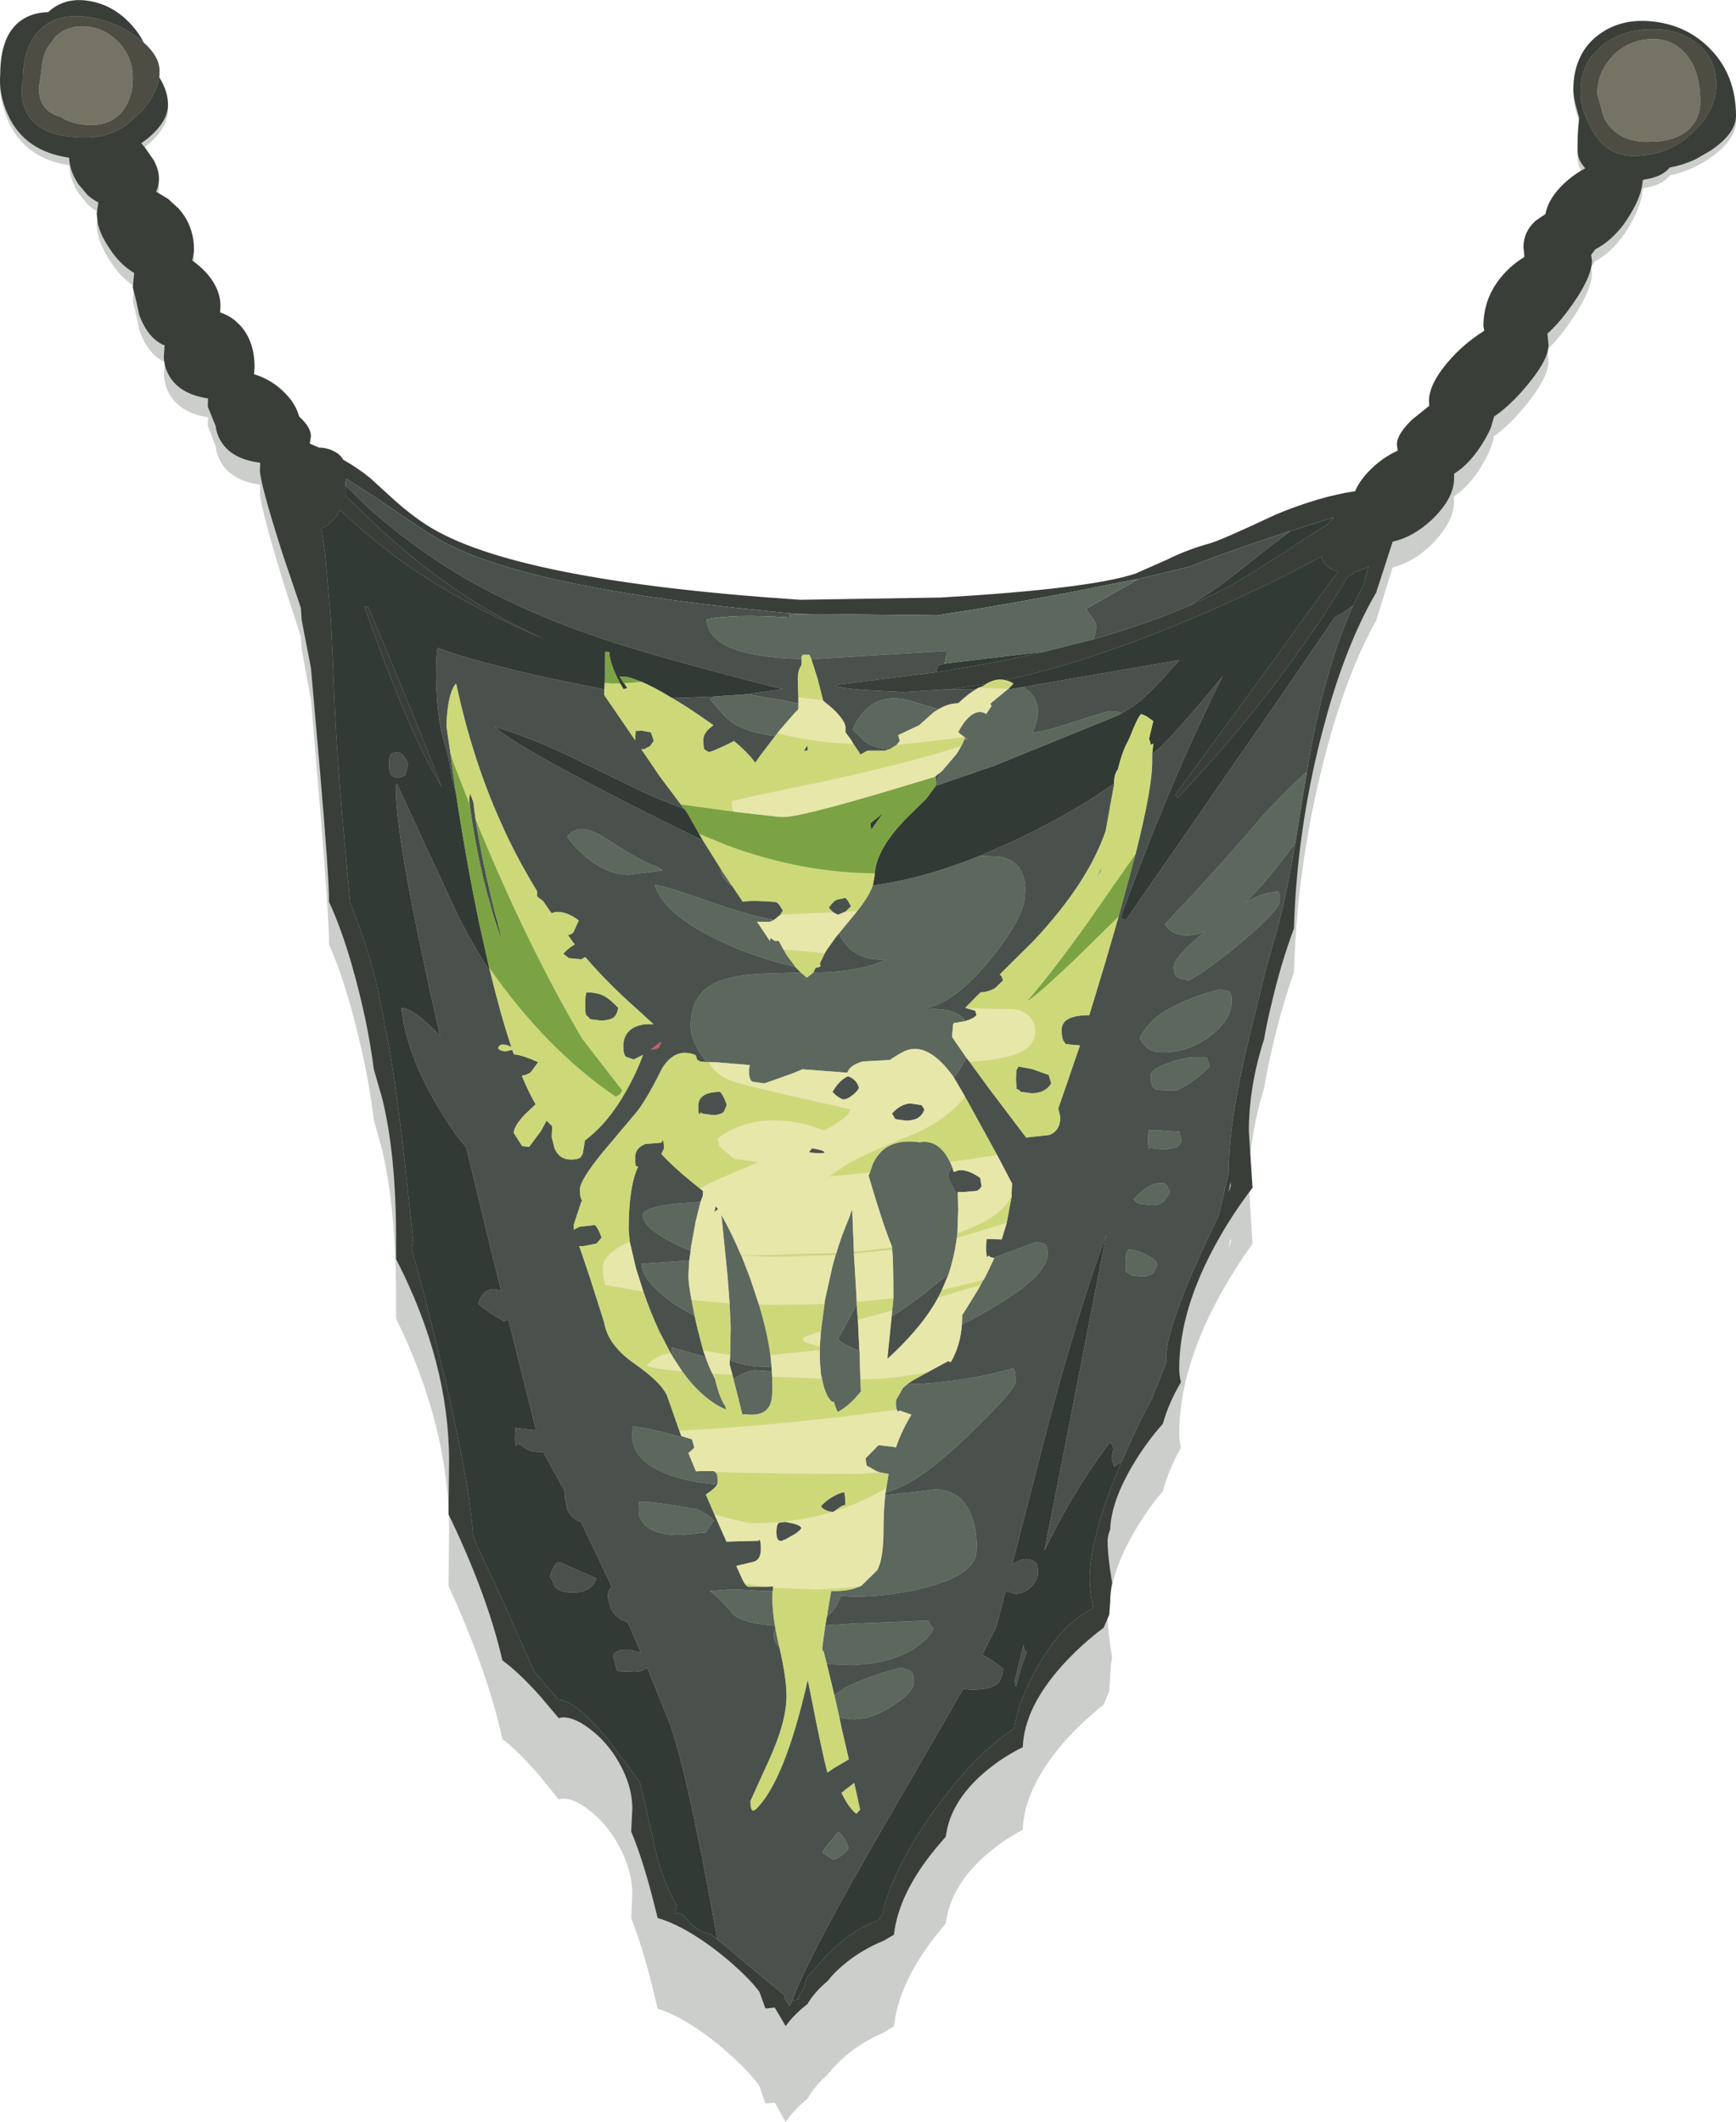 <?xml version="1.0" encoding="UTF-8" standalone="no"?>
<svg xmlns:ffdec="https://www.free-decompiler.com/flash" xmlns:xlink="http://www.w3.org/1999/xlink" ffdec:objectType="shape" height="376.25px" width="307.9px" xmlns="http://www.w3.org/2000/svg">
  <g transform="matrix(1.0, 0.0, 0.0, 1.0, 23.8, 11.55)">
    <path d="M259.75 -5.1 Q263.85 -8.3 269.7 -7.5 275.6 -6.75 279.6 -2.4 284.1 2.5 284.1 10.0 284.1 13.2 279.6 16.4 276.25 18.75 272.35 19.55 271.0 21.35 267.75 21.8 L267.55 21.9 Q267.4 25.3 264.3 29.95 261.95 33.3 259.15 34.75 L258.4 35.8 258.55 36.85 Q258.55 40.25 254.05 46.45 252.35 48.85 250.65 50.4 L250.85 52.55 Q250.85 55.6 245.95 61.35 243.5 64.15 241.2 65.8 240.65 68.65 238.25 72.2 236.35 74.95 234.1 76.45 L234.1 77.3 Q234.1 81.0 230.15 84.95 226.9 88.15 223.2 89.05 L221.05 96.0 220.35 98.2 220.35 98.35 Q215.4 107.15 211.75 120.4 206.25 140.65 205.7 160.85 203.35 167.5 201.75 174.7 200.9 178.35 200.4 181.4 197.7 190.2 197.7 198.55 L198.35 209.0 Q194.95 213.7 192.3 218.6 185.35 231.5 185.35 242.65 185.35 243.85 185.65 245.15 183.45 249.05 182.45 252.85 179.55 256.25 177.25 260.3 173.3 267.15 173.1 272.5 172.65 273.7 172.65 274.6 172.65 277.5 173.45 282.4 173.1 284.15 173.1 286.0 L172.95 288.15 172.95 288.25 171.95 290.7 Q167.85 293.95 164.65 297.65 157.85 305.6 157.6 312.9 154.55 314.5 152.05 316.55 144.8 322.4 143.95 329.5 L142.15 331.7 Q135.55 340.15 134.75 347.75 133.8 348.25 132.95 348.85 129.3 350.4 126.45 352.75 124.35 354.5 123.0 356.3 120.7 358.3 119.4 360.6 117.0 362.55 115.55 364.7 L113.6 361.25 112.3 361.4 111.95 361.4 110.9 358.35 Q109.25 355.95 105.4 352.5 101.15 348.75 97.2 346.55 94.75 345.15 92.85 344.65 L91.85 340.5 Q90.05 333.35 88.15 328.55 L88.35 324.35 Q88.35 320.1 86.0 315.8 83.95 311.95 80.8 309.5 77.8 307.1 75.65 307.4 L75.3 307.5 72.05 303.5 Q68.25 299.05 65.3 296.8 62.65 284.65 55.75 269.65 L55.85 259.8 Q55.85 241.4 46.45 222.25 L46.45 218.55 Q46.45 202.9 44.0 192.45 L42.5 187.0 Q41.4 177.9 38.6 167.65 36.7 160.75 34.55 155.9 L34.55 155.45 Q34.55 151.2 32.95 131.55 L31.35 112.5 29.7 103.55 29.65 102.75 29.55 101.3 26.35 91.4 Q22.3 78.1 22.3 75.75 L22.35 74.4 Q18.0 73.8 16.0 71.3 14.7 69.65 14.45 67.6 L13.05 63.95 13.1 62.45 Q7.8 61.6 6.0 57.85 5.3 56.35 5.25 54.65 L5.35 53.35 5.4 52.6 Q2.45 51.35 0.9 46.95 L0.35 44.3 -0.25 41.8 0.0 39.15 Q-2.2 37.8 -3.85 35.35 L-3.9 35.3 Q-6.65 31.35 -6.65 28.1 L-6.35 26.05 Q-7.4 25.5 -8.25 24.7 L-9.95 22.6 -10.55 21.5 Q-11.45 19.65 -11.55 17.75 -19.35 16.55 -22.3 10.0 -24.1 6.0 -23.75 2.1 -23.75 -5.95 -19.1 -8.35 -17.4 -9.25 -15.25 -9.3 -12.3 -12.15 -7.85 -11.35 -3.55 -10.55 -0.4 -6.85 L1.7 -3.65 Q4.5 -1.0 4.5 1.6 L4.45 2.8 Q6.0 5.4 6.0 7.9 6.0 11.15 2.2 14.3 L1.25 15.05 1.9 15.85 Q2.9 17.1 3.5 18.25 4.4 20.05 4.4 21.65 4.4 22.85 3.9 24.05 5.0 24.6 6.0 25.35 L7.9 27.2 Q9.45 29.05 10.1 31.25 10.6 32.85 10.6 34.65 L10.6 35.2 10.3 36.85 Q11.7 37.85 12.9 39.25 14.25 40.85 14.85 42.6 15.3 43.85 15.3 45.2 L15.25 46.45 Q16.65 46.95 17.85 47.95 L18.85 48.95 Q21.35 51.85 21.35 56.65 L21.25 57.95 Q24.55 59.0 26.95 61.65 28.7 63.6 29.25 65.8 31.35 67.8 31.35 69.45 L31.15 70.75 31.25 70.9 32.75 71.55 Q34.25 71.6 35.4 72.25 36.55 72.8 37.05 73.8 L41.9 77.25 46.45 81.6 Q49.25 84.2 51.8 85.9 67.1 96.25 118.15 99.85 L143.1 99.4 Q169.5 97.8 177.6 94.95 L183.25 92.35 Q186.65 90.55 190.75 89.35 192.55 88.9 202.55 83.95 210.3 80.6 216.55 79.65 217.25 77.9 218.85 76.1 221.15 73.55 224.1 72.15 L223.95 71.05 Q223.95 69.1 226.65 66.35 228.05 64.95 229.7 63.8 L229.65 62.9 Q229.65 59.85 232.95 55.75 235.75 52.3 239.45 49.9 L239.3 49.05 Q239.3 44.0 242.3 40.1 244.1 37.75 246.6 36.15 L246.4 34.4 Q246.4 31.5 248.55 29.45 L250.3 28.2 Q250.7 25.75 252.85 23.35 254.75 21.2 257.35 19.7 L256.75 18.9 Q256.1 17.9 256.0 16.65 L256.0 15.45 Q256.0 12.7 256.3 10.4 L255.6 7.7 Q255.25 6.0 255.25 5.1 255.25 -1.65 259.75 -5.1 M194.5 208.65 L194.45 207.9 194.1 209.9 194.5 208.65" fill="#475241" fill-opacity="0.278" fill-rule="evenodd" stroke="none"/>
    <path d="M4.45 2.15 Q4.0 5.3 1.0 8.5 L-1.3 10.55 Q-4.55 12.85 -8.6 12.85 -17.05 12.85 -19.25 8.05 -20.35 5.6 -19.75 2.75 -19.75 -1.6 -18.2 -4.3 -17.35 -5.9 -15.95 -6.95 -12.75 -9.35 -7.6 -8.45 -3.0 -7.65 0.7 -4.8 L1.7 -4.0 Q4.5 -1.5 4.5 1.0 L4.45 2.15 M260.25 -3.4 Q263.65 -6.15 268.55 -6.35 273.45 -6.6 276.85 -4.1 280.6 -1.35 280.6 3.5 280.6 8.0 276.5 11.85 L275.1 13.1 Q271.1 16.1 265.85 16.1 260.85 16.1 258.25 10.9 256.5 7.45 256.5 4.75 256.5 0.85 258.75 -1.9 L260.25 -3.4 M-13.95 -5.05 L-15.3 -3.25 Q-16.3 -1.55 -16.45 0.95 L-16.75 3.0 Q-17.1 4.8 -16.5 6.4 -15.6 8.5 -13.0 9.2 -10.9 10.6 -7.6 10.6 -4.45 10.6 -2.5 8.65 L-2.0 8.05 Q-0.25 5.75 -0.25 2.35 -0.25 -1.45 -2.8 -4.1 -5.1 -6.5 -8.35 -6.85 -11.7 -7.15 -13.95 -5.05 M262.35 -1.75 L262.1 -1.45 Q259.5 1.3 259.5 5.1 L260.65 9.25 Q262.9 13.6 268.35 13.6 L270.0 13.55 Q274.05 13.2 276.0 11.1 277.75 9.3 277.75 6.5 277.75 0.7 274.9 -2.3 272.4 -4.9 268.65 -4.6 265.0 -4.35 262.35 -1.75" fill="#4e4d43" fill-rule="evenodd" stroke="none"/>
    <path d="M262.35 -1.75 Q265.0 -4.35 268.65 -4.6 272.4 -4.9 274.9 -2.3 277.75 0.7 277.75 6.5 277.75 9.3 276.0 11.1 274.05 13.2 270.0 13.55 L268.35 13.6 Q262.9 13.6 260.65 9.25 L259.5 5.1 Q259.5 1.3 262.1 -1.45 L262.35 -1.75 M-13.95 -5.05 Q-11.7 -7.15 -8.35 -6.85 -5.1 -6.5 -2.8 -4.1 -0.25 -1.45 -0.25 2.35 -0.25 5.75 -2.0 8.05 L-2.5 8.65 Q-4.45 10.6 -7.6 10.6 -10.9 10.6 -13.0 9.2 -15.6 8.5 -16.5 6.4 -17.1 4.8 -16.75 3.0 L-16.45 0.95 Q-16.3 -1.55 -15.3 -3.25 L-13.95 -5.05" fill="#757364" fill-rule="evenodd" stroke="none"/>
    <path d="M147.4 119.25 L147.8 119.45 147.7 119.55 Q147.5 119.65 147.4 119.25 M93.15 174.05 Q92.85 174.5 91.6 174.55 L93.45 173.15 Q93.4 173.9 93.25 173.55 L93.15 174.05" fill="#d35a66" fill-rule="evenodd" stroke="none"/>
    <path d="M1.7 -4.0 L0.7 -4.8 Q-3.0 -7.65 -7.6 -8.45 -12.75 -9.35 -15.95 -6.95 -17.35 -5.9 -18.2 -4.3 -19.75 -1.6 -19.75 2.75 -20.35 5.6 -19.25 8.05 -17.05 12.85 -8.6 12.85 -4.55 12.85 -1.3 10.55 L1.0 8.5 Q4.0 5.3 4.45 2.15 6.0 4.65 6.0 7.0 6.0 10.1 2.2 13.15 L1.25 13.85 1.9 14.6 3.5 16.9 Q4.4 18.6 4.4 20.15 4.4 21.3 3.9 22.45 L6.0 23.7 7.9 25.45 Q9.45 27.2 10.1 29.3 10.6 30.85 10.6 32.55 L10.6 33.1 10.3 34.65 Q11.7 35.6 12.9 36.95 14.25 38.5 14.85 40.15 15.3 41.35 15.3 42.65 L15.25 43.85 Q16.65 44.3 17.85 45.25 L18.85 46.2 Q21.35 49.0 21.35 53.55 L21.25 54.8 Q24.55 55.8 26.95 58.35 28.7 60.2 29.25 62.3 31.35 64.2 31.35 65.8 L31.15 67.05 31.25 67.15 32.75 67.8 Q34.25 67.85 35.4 68.45 36.55 69.0 37.05 69.95 39.7 71.45 41.9 73.25 L46.45 77.4 Q49.25 79.85 51.8 81.5 67.1 91.4 118.15 94.8 L143.1 94.4 Q169.5 92.85 177.6 90.15 L183.25 87.65 Q186.65 85.95 190.75 84.8 192.55 84.35 202.55 79.65 210.3 76.45 216.55 75.55 217.25 73.85 218.85 72.15 221.15 69.7 224.1 68.35 L223.95 67.3 Q223.95 65.45 226.65 62.85 L229.7 60.4 229.65 59.55 Q229.65 56.6 232.95 52.7 235.75 49.4 239.45 47.1 L239.3 46.3 Q239.3 41.5 242.3 37.75 244.1 35.5 246.6 34.0 L246.4 32.3 Q246.4 29.55 248.55 27.6 L250.3 26.4 Q250.5 25.3 251.05 24.25 251.7 23.0 252.85 21.75 254.75 19.7 257.35 18.3 L256.75 17.5 Q256.1 16.55 256.0 15.35 L256.0 14.25 Q256.0 11.6 256.3 9.4 L255.6 6.85 Q255.25 5.2 255.25 4.35 255.25 1.0 256.5 -1.5 257.6 -3.8 259.75 -5.4 263.85 -8.45 269.7 -7.7 275.6 -6.95 279.6 -2.8 284.1 1.85 284.1 9.0 284.1 12.1 279.6 15.15 L277.0 16.65 Q274.8 17.7 272.35 18.15 271.0 19.85 267.75 20.3 L267.55 20.4 Q267.4 23.65 264.3 28.05 L264.25 28.15 Q261.9 31.25 259.15 32.65 L258.4 33.65 258.55 34.65 Q258.55 37.9 254.05 43.85 252.35 46.1 250.65 47.6 L250.85 49.65 Q250.85 52.55 245.95 58.05 243.5 60.75 241.2 62.3 L240.65 64.2 Q239.85 66.15 238.25 68.4 236.35 71.05 234.1 72.45 L234.1 73.3 Q234.1 76.8 230.15 80.6 226.9 83.65 223.2 84.5 L221.05 91.15 220.35 93.25 220.35 93.4 Q215.4 101.8 211.75 114.45 L210.6 118.7 Q206.2 135.85 205.7 153.05 203.35 159.4 201.75 166.3 200.9 169.75 200.4 172.7 197.7 181.1 197.7 189.05 L198.35 199.05 Q194.95 203.5 192.3 208.2 185.35 220.5 185.35 231.15 185.35 232.3 185.65 233.55 183.45 237.25 182.45 240.9 179.55 244.15 177.25 248.0 173.3 254.55 173.1 259.65 172.65 260.8 172.65 261.65 172.65 264.45 173.45 269.1 173.1 270.8 173.1 272.55 L172.95 274.6 172.95 274.7 171.95 277.05 Q167.85 280.15 164.65 283.7 157.85 291.25 157.6 298.25 154.55 299.75 152.05 301.7 144.8 307.3 143.95 314.1 L142.15 316.2 Q135.55 324.25 134.75 331.5 L132.95 332.55 Q129.3 334.05 126.45 336.3 124.35 337.95 123.0 339.7 120.7 341.6 119.4 343.8 117.0 345.65 115.55 347.7 L113.6 344.4 112.3 344.55 111.95 344.55 111.3 342.75 110.9 341.65 Q109.25 339.35 105.4 336.05 101.15 332.45 97.2 330.35 94.75 329.05 92.85 328.55 L91.85 324.6 Q90.05 317.75 88.15 313.2 L88.35 309.15 Q88.35 305.1 86.0 301.0 83.95 297.35 80.8 295.0 77.8 292.7 75.65 293.0 L75.3 293.1 72.05 289.25 Q68.25 285.0 65.3 282.85 62.65 271.25 55.75 256.95 L55.85 247.55 Q55.85 229.95 46.45 211.7 L46.45 208.15 Q46.45 193.2 44.0 183.25 L42.5 178.05 Q41.4 169.35 38.6 159.55 36.7 152.95 34.55 148.35 L34.55 147.9 Q34.55 143.85 32.95 125.1 L31.35 106.9 29.7 98.35 29.65 97.6 29.55 96.2 26.35 86.75 Q22.3 74.05 22.3 71.8 L22.35 70.5 Q18.0 69.95 16.0 67.55 14.7 66.0 14.45 64.0 L13.05 60.55 13.1 59.1 Q7.8 58.3 6.0 54.7 5.3 53.3 5.25 51.65 L5.35 50.4 5.4 49.7 Q2.45 48.5 0.9 44.3 L0.35 41.75 -0.25 39.4 0.0 36.85 Q-2.2 35.55 -3.85 33.25 L-3.9 33.2 -4.7 32.0 Q-6.05 29.9 -6.45 28.05 L-6.65 26.3 -6.35 24.35 Q-7.4 23.8 -8.25 23.05 L-9.95 21.05 -10.55 20.0 Q-11.45 18.25 -11.55 16.4 -19.35 15.3 -22.3 9.0 -24.1 5.2 -23.75 1.5 -23.75 -1.2 -23.15 -3.25 -22.1 -7.0 -19.1 -8.5 -17.4 -9.35 -15.25 -9.4 -12.3 -12.15 -7.85 -11.35 -3.55 -10.6 -0.4 -7.05 0.9 -5.6 1.7 -4.0 M260.25 -3.4 L258.75 -1.9 Q256.5 0.85 256.5 4.75 256.5 7.45 258.25 10.9 260.85 16.1 265.85 16.1 271.1 16.1 275.1 13.1 L276.5 11.85 Q280.6 8.0 280.6 3.5 280.6 -1.35 276.85 -4.1 273.45 -6.6 268.55 -6.35 263.65 -6.15 260.25 -3.4 M178.15 91.1 L177.8 91.15 171.65 92.35 170.65 92.55 168.5 93.0 Q154.3 95.75 142.4 97.55 L128.25 97.4 117.7 97.3 Q71.3 93.2 55.05 84.65 52.4 83.3 43.05 76.8 L37.55 73.3 37.45 74.4 37.5 74.55 37.55 75.9 37.5 76.4 44.3 82.85 Q57.8 95.15 72.65 101.7 57.45 95.4 45.85 86.8 41.45 83.5 36.55 78.9 L35.95 79.8 Q34.65 81.6 33.2 82.1 L33.85 86.5 34.9 98.55 34.9 98.65 35.45 110.65 Q35.75 119.7 37.05 134.9 L38.3 148.55 Q41.2 155.6 42.95 162.7 L44.2 168.75 44.5 170.65 Q46.55 179.4 49.45 208.3 L49.2 209.85 51.5 218.2 51.8 219.45 Q57.3 240.9 59.3 253.55 59.9 257.5 60.1 260.6 L60.45 261.7 64.9 271.25 70.95 284.8 75.2 289.8 Q78.3 290.0 83.9 296.7 L88.75 303.15 89.75 304.6 92.85 318.15 Q94.35 323.2 96.25 326.35 96.0 327.1 96.0 328.05 96.0 327.3 97.3 327.95 99.55 330.95 102.35 331.45 L103.4 332.3 105.8 334.3 112.75 340.1 115.4 342.3 115.3 342.65 116.25 344.15 116.7 343.15 117.95 342.9 117.7 342.65 118.75 341.0 119.25 339.2 122.5 335.5 Q127.3 330.5 131.95 328.95 L132.7 327.9 Q133.3 324.8 135.3 320.5 138.15 314.4 142.75 308.3 149.55 299.15 156.05 294.95 157.05 289.1 160.95 282.75 164.9 276.2 170.05 273.6 169.45 270.05 169.45 268.65 L169.45 268.55 169.45 268.4 169.45 268.3 169.45 268.15 169.45 268.05 169.45 267.95 Q169.55 265.05 170.4 261.4 L170.7 260.35 170.65 260.35 Q172.05 254.75 175.15 247.55 L177.15 243.1 Q178.85 239.45 180.5 236.45 L183.1 229.9 183.05 229.15 Q183.05 223.0 192.35 204.0 L194.2 196.1 194.15 195.65 Q194.15 186.1 199.05 167.2 L199.25 166.35 Q200.35 161.45 202.05 155.55 204.0 149.25 205.6 139.7 L205.95 137.85 206.05 137.25 208.0 125.25 208.35 123.15 208.55 122.1 Q211.45 106.15 216.2 95.8 L218.0 92.15 218.25 91.2 218.95 88.85 Q217.7 89.6 216.45 89.85 L216.0 90.4 215.45 90.4 210.55 98.25 209.75 99.4 205.8 105.0 Q196.7 117.65 185.1 129.9 L184.65 129.4 203.35 103.8 205.35 101.0 Q210.0 94.5 213.6 89.75 211.35 89.3 210.65 87.5 L210.6 87.1 Q202.65 91.45 193.05 95.75 171.4 105.45 154.5 109.05 152.85 108.65 151.05 109.75 L144.8 110.65 136.35 111.15 129.45 110.8 Q124.35 110.4 124.35 109.9 L142.25 107.65 Q152.55 106.05 161.45 104.0 L170.15 101.8 Q179.6 99.1 187.15 95.85 L192.75 93.2 193.6 92.75 Q197.35 90.75 208.75 83.25 210.15 82.3 211.6 81.5 L212.4 80.55 212.8 80.2 212.5 80.3 211.75 80.5 205.55 82.45 205.05 82.6 202.15 83.55 Q190.5 87.5 187.3 88.9 L178.15 91.1 M41.5 96.05 Q49.85 115.75 54.5 127.9 48.85 118.8 40.85 96.05 L41.5 96.05 M194.45 198.0 L194.1 199.9 194.5 198.7 194.45 198.0" fill="#3a3e39" fill-rule="evenodd" stroke="none"/>
    <path d="M143.75 106.15 L144.35 106.05 161.45 104.0 Q152.55 106.05 142.25 107.65 142.35 106.6 142.9 106.35 L143.75 106.15 M187.15 95.85 L190.95 93.4 Q192.95 92.15 199.65 86.75 L205.05 82.6 205.55 82.45 211.75 80.5 212.5 80.3 212.8 80.2 212.4 80.55 211.6 81.5 Q210.15 82.3 208.75 83.25 197.35 90.75 193.6 92.75 L192.75 93.2 187.15 95.85 M154.5 109.05 Q171.4 105.45 193.05 95.75 202.65 91.45 210.6 87.1 L210.65 87.5 Q211.35 89.3 213.6 89.75 210.0 94.5 205.35 101.0 L203.35 103.8 184.65 129.4 185.1 129.9 Q196.7 117.65 205.8 105.0 L209.75 99.4 210.55 98.25 215.45 90.4 216.0 90.4 216.45 89.85 Q217.7 89.6 218.95 88.85 L218.25 91.2 218.0 92.15 216.2 95.8 214.6 96.95 212.95 97.9 204.75 109.9 175.85 151.65 174.95 151.15 Q183.8 126.8 193.05 108.35 184.2 119.2 180.75 122.05 L180.55 122.25 180.75 120.3 180.3 120.5 180.2 120.05 180.0 119.45 180.75 116.3 179.45 115.4 178.6 115.05 Q177.95 115.65 176.7 118.9 L176.25 119.9 Q175.35 121.35 174.45 124.9 173.8 125.75 173.8 127.15 L173.8 127.4 Q165.7 133.05 155.8 137.65 L150.0 140.2 Q139.8 144.3 131.0 145.45 L131.3 143.9 131.35 143.3 Q131.65 139.05 136.75 133.75 L140.5 130.05 142.15 127.8 147.8 125.85 149.0 125.45 149.4 125.3 150.5 124.9 151.3 124.65 151.6 124.55 152.6 124.2 174.35 115.35 Q176.7 114.1 177.9 113.15 180.7 110.9 185.35 105.5 L157.75 110.25 155.45 110.65 154.95 110.65 155.05 110.6 155.95 109.65 Q155.25 109.2 154.5 109.05 M175.15 247.55 Q172.05 254.75 170.65 260.35 L170.7 260.35 170.4 261.4 Q169.55 265.05 169.45 267.95 L169.45 268.05 169.45 268.15 169.45 268.3 169.45 268.4 169.45 268.55 169.45 268.65 Q169.45 270.05 170.05 273.6 164.9 276.2 160.95 282.75 157.05 289.1 156.05 294.95 149.55 299.15 142.75 308.3 138.15 314.4 135.3 320.5 133.3 324.8 132.7 327.9 L131.95 328.95 Q127.3 330.5 122.5 335.5 L119.25 339.2 118.75 341.0 117.7 342.65 117.95 342.9 116.7 343.15 Q120.0 334.45 133.6 311.15 L147.05 287.9 148.45 288.05 Q151.75 288.05 153.05 287.05 153.95 286.25 154.1 284.4 152.2 282.7 150.4 281.9 L152.95 276.8 154.55 270.55 154.6 270.6 156.4 271.05 Q158.15 270.95 159.25 269.6 160.3 268.45 160.3 267.3 160.3 265.8 159.8 265.5 L159.35 265.15 Q157.7 264.45 155.75 265.85 L155.7 265.9 161.95 241.65 Q167.45 220.8 172.4 207.4 L164.75 246.65 161.45 263.35 163.55 259.2 Q168.1 250.65 173.1 244.15 173.6 244.7 173.65 245.35 L173.35 247.15 173.55 247.65 173.8 248.55 175.15 247.55 M103.4 332.3 L102.35 331.45 Q99.55 330.95 97.3 327.95 96.0 327.3 96.0 328.05 96.0 327.1 96.25 326.35 94.35 323.2 92.85 318.15 L89.75 304.6 88.75 303.15 83.9 296.7 Q78.3 290.0 75.2 289.8 L70.95 284.8 64.9 271.25 60.45 261.7 60.1 260.6 Q59.9 257.5 59.3 253.55 57.3 240.9 51.8 219.45 L51.5 218.2 49.2 209.85 49.45 208.3 Q46.55 179.4 44.5 170.65 L44.2 168.75 42.95 162.7 Q41.2 155.6 38.3 148.55 L37.05 134.9 Q35.75 119.7 35.45 110.65 L34.9 98.65 34.9 98.55 33.85 86.5 33.2 82.1 Q34.65 81.6 35.95 79.8 L36.55 78.9 Q41.45 83.5 45.85 86.8 57.45 95.4 72.65 101.7 57.8 95.15 44.3 82.85 L37.5 76.4 37.55 75.9 37.5 74.55 41.55 78.5 Q46.9 83.3 53.35 87.65 66.3 96.35 85.6 102.55 96.45 105.95 115.05 110.65 L108.55 111.55 108.0 111.6 106.7 111.7 106.45 111.7 104.15 111.85 103.0 111.95 102.95 111.95 97.85 112.15 95.2 112.1 Q92.15 110.25 90.0 109.35 L89.45 109.15 Q87.65 108.4 86.5 108.4 L86.1 108.4 86.15 108.5 86.35 108.8 86.6 109.2 86.85 109.6 86.9 109.6 87.45 110.45 86.8 110.65 86.2 109.65 Q84.35 106.2 84.25 104.05 L83.55 104.05 83.45 109.5 83.4 110.7 71.5 108.25 Q58.1 105.1 53.8 103.3 53.55 104.8 53.55 107.8 53.55 115.55 55.1 120.45 55.9 122.95 56.3 126.1 L57.05 129.0 Q59.0 141.75 61.3 152.65 L61.5 153.5 62.95 160.0 63.15 160.75 Q60.25 156.35 57.45 150.85 L46.7 127.65 46.6 127.35 Q46.45 127.35 46.45 128.9 46.45 137.8 54.25 172.15 49.75 167.35 47.4 167.15 48.25 175.75 54.9 186.4 56.85 189.55 58.9 191.9 L63.25 209.9 65.1 217.35 64.05 217.05 Q62.0 216.85 61.0 219.55 61.65 220.3 63.55 221.5 L65.45 222.65 66.4 222.55 71.3 242.1 67.75 241.65 67.65 241.55 67.55 243.3 Q67.55 244.85 67.75 244.8 L68.0 244.4 Q68.6 244.65 69.5 245.35 70.5 245.9 71.9 245.9 L72.55 245.9 76.35 252.8 76.35 253.8 76.8 256.05 Q77.55 257.7 79.25 258.35 L84.75 269.85 Q84.0 270.35 84.0 271.6 L84.5 273.55 Q85.4 275.5 87.55 276.1 L89.85 281.45 87.7 280.95 87.55 280.95 Q85.65 280.85 84.95 281.9 84.95 282.3 85.3 283.35 L85.6 284.65 86.25 284.8 88.6 284.9 Q90.0 284.9 90.7 284.3 L90.8 284.2 90.95 284.05 94.9 293.8 Q97.0 299.55 99.8 313.25 101.5 321.35 103.4 332.3 M100.9 137.5 L91.55 132.9 Q68.05 121.05 63.85 117.3 69.3 118.85 76.35 122.1 L88.4 128.0 Q93.2 130.3 97.55 131.85 L98.05 132.5 100.2 136.3 100.9 137.5 M41.5 96.05 L40.85 96.05 Q48.85 118.8 54.5 127.9 49.85 115.75 41.5 96.05 M46.9 121.8 L45.75 122.0 Q45.2 122.3 45.2 123.9 45.2 125.55 45.6 125.9 45.85 126.15 46.9 126.4 L48.05 125.9 48.55 124.15 Q48.55 123.75 48.15 123.05 47.65 122.15 46.9 121.8 M62.7 147.25 L64.35 151.7 65.3 155.35 Q63.85 151.4 62.7 147.25 M149.75 110.4 Q149.5 110.5 149.35 110.65 L144.8 110.65 151.05 109.75 150.55 110.1 149.75 110.4 M130.7 135.6 L130.6 134.4 132.85 132.6 130.7 135.6 M75.45 265.45 Q74.55 265.35 73.7 268.05 74.15 268.55 74.65 269.8 75.25 270.65 77.15 270.8 L77.95 270.8 Q81.2 270.8 81.95 268.3 L75.45 265.45 M157.75 280.45 L157.75 280.05 156.15 286.55 156.4 287.55 Q157.2 284.1 158.6 280.65 L158.2 281.6 157.75 280.45" fill="#323a35" fill-rule="evenodd" stroke="none"/>
    <path d="M170.15 101.8 Q170.6 100.65 170.6 99.4 170.6 98.75 169.1 96.85 L168.8 96.4 175.95 92.35 178.15 91.1 187.3 88.9 Q190.5 87.5 202.15 83.55 L205.05 82.6 199.65 86.75 Q192.95 92.15 190.95 93.4 L187.15 95.85 Q179.6 99.1 170.15 101.8 M128.25 97.4 Q121.8 97.55 116.3 97.3 L116.3 97.95 Q106.35 97.25 101.45 98.3 101.85 101.55 105.6 103.2 109.7 105.05 118.35 105.3 L118.4 104.8 118.35 106.35 118.35 106.4 Q117.7 107.25 117.7 108.9 L117.8 112.1 117.8 112.85 117.8 113.2 115.0 112.6 108.7 111.55 108.55 111.55 115.05 110.65 Q96.45 105.95 85.6 102.55 66.3 96.35 53.35 87.65 46.9 83.3 41.55 78.5 L37.5 74.55 37.45 74.4 37.55 73.3 43.05 76.8 Q52.4 83.3 55.05 84.65 71.3 93.2 117.7 97.3 L128.25 97.4 M120.1 105.3 L120.65 105.3 143.5 103.9 144.2 103.85 143.75 106.0 143.75 106.15 142.9 106.35 Q142.35 106.6 142.25 107.65 L124.35 109.9 Q124.35 110.4 129.45 110.8 L136.35 111.15 144.8 110.65 149.35 110.65 Q147.95 111.45 146.15 113.15 144.45 113.15 142.65 114.2 L137.3 112.6 Q130.45 110.95 127.4 117.8 L129.65 120.0 Q131.3 121.1 134.0 121.3 L133.1 121.55 130.05 121.55 128.8 122.25 128.4 121.55 128.3 121.55 128.3 121.45 127.6 120.4 127.45 120.15 127.05 119.5 126.35 118.55 126.15 118.3 126.15 117.4 Q126.15 116.3 123.9 114.1 L122.2 112.7 121.25 108.95 120.1 105.3 M157.75 110.25 L185.35 105.5 Q180.7 110.9 177.9 113.15 176.7 114.1 174.35 115.35 L175.15 114.9 Q174.3 114.55 173.1 114.55 172.5 114.55 166.7 116.45 160.95 118.35 159.35 118.3 161.4 113.7 158.85 111.15 L157.75 110.25 M150.0 140.2 L155.8 137.65 Q165.7 133.05 173.8 127.4 L173.8 127.65 173.7 128.05 172.3 135.8 Q169.15 145.0 159.55 155.25 L153.5 161.25 153.85 161.55 154.1 162.3 152.7 163.65 Q151.5 164.35 150.15 164.4 L149.7 164.8 147.4 167.15 147.55 167.2 149.15 167.65 149.4 168.4 Q149.0 169.0 147.55 169.45 L147.5 169.5 147.25 169.2 Q145.3 167.1 140.6 167.4 L140.8 167.15 Q146.15 165.75 152.25 158.05 158.0 150.85 158.0 146.9 158.15 145.1 157.55 143.45 156.3 140.3 152.25 140.3 L150.0 140.2 M180.55 122.25 L180.75 122.05 Q184.2 119.2 193.05 108.35 183.8 126.8 174.95 151.15 L175.85 151.65 204.75 109.9 212.95 97.9 214.6 96.95 216.2 95.8 Q211.45 106.15 208.55 122.1 L208.35 123.15 208.0 125.25 204.5 128.55 200.4 132.8 196.55 137.3 Q188.35 146.6 182.8 152.3 184.05 154.3 186.6 154.3 188.15 154.3 189.95 153.6 184.4 158.1 184.4 159.9 184.4 161.5 185.2 161.85 L187.05 162.3 Q190.75 160.3 196.8 155.15 203.2 149.7 203.2 148.15 203.2 146.6 202.75 146.45 L202.3 146.65 Q200.25 146.65 197.0 148.55 200.5 145.15 204.55 139.75 L205.95 137.85 205.6 139.7 Q204.0 149.25 202.05 155.55 200.35 161.45 199.25 166.35 L199.05 167.2 Q194.15 186.1 194.15 195.65 L194.2 196.1 192.35 204.0 Q183.05 223.0 183.05 229.15 L183.1 229.9 180.5 236.45 Q178.85 239.45 177.15 243.1 L175.15 247.55 173.8 248.55 173.55 247.65 173.35 247.15 173.65 245.35 Q173.6 244.7 173.1 244.15 168.1 250.65 163.55 259.2 L161.45 263.35 164.75 246.65 172.4 207.4 Q167.45 220.8 161.95 241.65 L155.7 265.9 155.75 265.85 Q157.7 264.45 159.35 265.15 L159.8 265.5 Q160.3 265.8 160.3 267.3 160.3 268.45 159.25 269.6 158.15 270.95 156.4 271.05 L154.6 270.6 154.55 270.55 152.95 276.8 150.4 281.9 Q152.2 282.7 154.1 284.4 153.95 286.25 153.05 287.05 151.75 288.05 148.45 288.05 L147.05 287.9 133.6 311.15 Q120.0 334.45 116.7 343.15 L116.25 344.15 115.3 342.65 115.4 342.3 112.75 340.1 105.8 334.3 103.4 332.3 Q101.5 321.35 99.8 313.25 97.0 299.55 94.9 293.8 L90.95 284.05 90.8 284.2 90.7 284.3 Q90.0 284.9 88.6 284.9 L86.25 284.8 85.6 284.65 85.3 283.35 Q84.95 282.3 84.95 281.9 85.65 280.85 87.55 280.95 L87.7 280.95 89.85 281.45 87.55 276.1 Q85.4 275.5 84.5 273.55 L84.0 271.6 Q84.0 270.35 84.75 269.85 L79.25 258.35 Q77.55 257.7 76.8 256.05 L76.35 253.8 76.35 252.8 72.55 245.9 71.9 245.9 Q70.5 245.9 69.5 245.35 68.6 244.65 68.0 244.4 L67.75 244.8 Q67.55 244.85 67.55 243.3 L67.65 241.55 67.75 241.65 71.3 242.1 66.4 222.55 65.45 222.65 63.55 221.5 Q61.65 220.3 61.0 219.55 62.0 216.85 64.05 217.05 L65.1 217.35 63.25 209.9 58.9 191.9 Q56.85 189.55 54.9 186.4 48.25 175.75 47.4 167.15 49.75 167.35 54.25 172.15 46.45 137.8 46.45 128.9 46.45 127.35 46.6 127.35 L46.7 127.65 57.45 150.85 Q60.25 156.35 63.15 160.75 65.0 168.45 66.9 174.1 64.9 173.1 64.55 174.3 64.9 174.85 65.95 174.85 L67.05 174.6 67.35 175.4 Q69.0 175.55 71.65 176.8 L70.35 178.55 Q69.85 179.0 68.75 179.2 69.95 182.1 71.2 184.25 L69.25 186.1 Q67.4 188.1 67.3 189.3 L68.8 191.65 70.05 191.8 72.1 189.05 73.15 187.15 74.15 188.15 74.05 190.05 74.55 192.05 Q75.4 194.05 77.45 194.05 78.9 194.05 79.25 193.55 L79.55 193.05 79.95 190.65 Q84.05 187.6 87.25 181.9 88.95 178.95 90.25 175.5 L88.6 176.3 87.25 175.85 Q86.75 175.5 86.75 173.9 86.75 172.15 87.95 171.1 89.35 169.9 92.1 170.05 L89.2 167.4 Q84.05 162.85 80.0 158.15 L79.3 158.55 77.1 158.35 76.1 157.55 Q77.0 156.55 78.15 155.9 L77.85 155.55 77.05 154.4 76.95 154.25 Q77.6 154.1 77.9 153.75 L78.85 151.65 Q76.9 150.2 75.25 150.15 74.5 150.1 74.1 150.4 L73.85 150.15 72.55 148.25 72.5 148.2 71.45 147.4 71.45 146.45 Q68.55 141.75 66.1 136.65 L65.15 134.55 Q60.0 123.2 57.1 109.65 56.15 110.6 55.7 113.5 55.4 115.4 55.4 117.3 L56.1 122.1 56.25 123.4 56.95 128.25 57.0 128.65 57.05 129.0 56.3 126.1 Q55.9 122.95 55.1 120.45 53.55 115.55 53.55 107.8 53.55 104.8 53.8 103.3 58.1 105.1 71.5 108.25 L83.4 110.7 83.35 111.65 88.85 119.7 88.85 119.65 88.95 117.9 89.05 118.05 90.05 118.0 91.65 118.3 92.15 119.8 91.5 120.75 90.45 121.3 89.95 121.3 93.25 126.15 97.15 131.35 97.2 131.4 97.25 131.45 97.25 131.5 97.55 131.85 Q93.2 130.3 88.4 128.0 L76.35 122.1 Q69.3 118.85 63.85 117.3 68.05 121.05 91.55 132.9 L100.9 137.5 104.0 142.45 Q104.25 144.4 105.95 145.45 L106.0 145.45 107.95 148.35 108.15 148.3 Q109.9 148.05 113.9 148.4 L114.4 148.85 115.05 149.9 114.6 150.65 113.5 151.55 Q109.5 150.95 101.85 148.25 93.3 145.25 92.35 145.4 94.1 150.95 105.25 155.9 110.7 158.35 117.25 159.9 L118.25 160.9 111.5 161.1 Q105.3 161.4 102.45 163.05 98.7 165.2 98.7 170.3 98.7 173.35 101.55 176.75 L100.4 176.7 99.85 176.35 99.8 176.2 99.6 175.55 Q96.05 174.05 93.65 177.85 91.05 183.1 89.3 185.4 L83.2 192.65 Q79.05 197.7 79.05 199.4 79.05 200.85 79.45 201.35 L79.3 201.55 77.95 205.65 78.0 206.5 Q78.55 206.15 79.05 205.95 L81.75 205.65 Q82.4 206.4 82.9 207.9 L82.0 208.95 79.75 209.4 78.9 209.4 79.1 209.85 80.8 214.9 83.35 222.9 Q84.0 226.95 88.75 230.25 93.85 233.8 94.65 236.3 L96.7 242.15 97.05 243.1 98.9 243.65 99.0 243.9 96.1 243.0 Q91.45 241.7 88.6 241.4 L88.5 241.3 Q88.35 241.5 88.35 243.05 88.35 246.95 93.3 249.3 97.2 251.15 103.4 251.65 103.05 252.35 101.4 253.45 L102.9 256.95 105.05 261.8 110.7 261.65 110.9 261.45 Q111.15 261.6 111.15 263.15 111.15 265.2 109.55 265.45 L106.8 266.1 106.85 266.2 106.85 266.25 106.9 266.35 107.85 268.45 108.25 269.2 Q108.65 269.8 109.0 269.8 L111.9 269.8 113.3 269.75 113.3 269.85 113.3 269.95 113.25 270.55 111.8 270.55 106.35 270.25 102.1 270.55 Q104.1 272.0 106.25 274.75 108.4 276.35 113.65 276.7 L113.75 277.3 113.65 277.3 Q113.0 279.0 114.4 280.5 L114.05 278.85 114.5 280.8 Q115.7 286.1 115.7 289.15 115.7 293.8 112.5 300.75 L109.3 307.8 Q109.3 309.35 109.75 309.5 L110.2 309.3 Q115.35 304.4 119.45 286.35 L119.45 286.2 120.25 290.2 Q121.95 298.9 122.95 302.75 L124.1 301.95 126.75 300.4 125.45 294.8 125.05 292.85 125.65 293.1 127.6 293.3 Q130.9 293.3 134.65 290.8 138.3 288.45 138.3 286.65 138.3 285.05 137.55 284.65 L136.0 284.15 Q130.95 285.45 127.65 286.95 125.25 288.05 124.2 289.1 L122.85 283.5 126.6 283.65 Q132.85 283.65 137.15 281.4 140.5 279.7 141.75 277.3 L140.8 275.8 127.2 276.35 122.6 276.65 122.5 277.15 122.85 275.1 123.65 274.35 Q124.9 273.0 125.3 271.4 L127.55 271.55 Q134.4 271.55 140.8 269.8 149.4 267.5 149.4 263.3 149.55 260.4 148.7 257.8 147.05 252.55 141.95 252.55 L138.05 253.05 133.2 253.55 133.25 253.2 133.45 253.1 134.15 252.8 Q139.4 251.25 148.3 242.6 156.4 234.75 156.4 233.3 L156.15 231.5 155.95 231.05 Q148.75 233.15 139.95 233.8 L137.1 233.9 Q137.8 233.35 138.75 232.85 L140.75 231.75 Q142.3 230.9 144.35 229.8 L144.85 229.95 Q146.55 227.0 146.8 223.3 162.0 215.55 162.0 210.8 162.0 209.25 161.45 209.0 L160.05 208.65 152.35 211.5 151.75 211.3 151.6 211.05 151.35 211.35 Q151.1 211.35 151.1 209.8 151.1 208.25 151.25 208.05 L151.35 208.15 153.75 208.2 153.85 208.25 154.75 205.3 155.6 200.7 155.7 198.3 153.05 193.25 151.65 190.7 147.25 182.7 147.2 182.6 147.15 182.5 147.05 182.35 145.35 179.45 145.4 179.5 Q146.8 177.65 147.6 176.0 L148.15 176.7 151.5 181.3 158.2 190.15 162.3 189.7 Q164.25 188.95 164.25 186.55 L163.9 185.0 167.75 173.8 166.35 173.7 165.2 173.55 164.85 173.05 Q164.5 172.55 164.5 171.05 164.5 168.45 169.4 168.45 L172.25 159.05 174.6 150.95 177.6 139.9 Q180.55 128.15 180.55 123.65 L180.55 122.5 180.55 122.25 M171.4 142.95 L170.65 144.2 171.65 142.15 171.4 142.95 M194.05 164.15 L192.55 163.9 Q180.75 166.95 178.35 172.55 179.0 173.8 179.8 174.35 180.75 175.05 182.35 175.05 187.1 175.05 190.95 172.05 194.65 169.2 194.65 165.9 194.65 164.35 194.05 164.15 M180.3 179.15 Q180.3 180.65 180.65 181.1 L181.0 181.55 181.95 181.7 184.65 181.8 Q185.2 181.8 187.25 180.45 189.55 178.9 190.75 177.55 L190.3 176.05 Q187.9 175.5 184.1 176.7 180.3 177.95 180.3 179.15 M162.65 180.55 Q161.6 182.3 159.15 182.3 L157.25 182.05 157.05 181.8 156.5 181.5 156.4 179.9 156.45 178.25 156.85 177.55 159.25 178.0 162.2 179.05 162.65 180.55 M180.05 192.1 L180.3 191.8 180.7 192.05 182.8 192.3 185.0 191.85 185.8 190.8 185.35 189.15 181.4 188.85 180.05 188.9 180.0 188.8 Q179.85 189.0 179.85 190.55 179.85 192.1 180.05 192.1 M46.9 121.8 Q47.65 122.15 48.15 123.05 48.55 123.75 48.55 124.15 L48.05 125.9 46.9 126.4 Q45.85 126.15 45.6 125.9 45.2 125.55 45.2 123.9 45.2 122.3 45.75 122.0 L46.9 121.8 M59.5 131.1 L59.4 130.05 59.6 129.15 60.15 130.65 60.55 133.75 Q61.9 142.3 64.35 151.7 L62.7 147.25 Q60.65 139.65 59.5 131.1 M76.8 136.8 Q78.15 138.75 80.25 140.5 84.0 143.55 87.7 143.55 L93.75 142.8 92.6 142.05 Q90.5 141.55 83.45 137.0 78.85 134.05 76.8 136.8 M80.15 168.45 Q80.0 168.2 80.0 166.65 80.0 165.1 80.15 164.6 L80.2 164.4 Q82.05 164.4 83.25 165.0 84.35 165.55 85.85 167.15 85.65 168.35 85.05 168.85 84.3 169.4 82.65 169.4 L80.8 169.15 80.7 168.9 80.15 168.45 M142.2 126.65 L142.1 126.1 143.35 125.1 143.05 125.35 142.2 127.35 142.2 126.65 M113.7 118.95 L111.25 122.15 110.15 123.7 Q109.0 122.05 106.4 119.85 L105.5 120.3 Q102.4 121.8 101.9 121.8 L101.15 121.35 Q100.95 121.1 100.95 119.55 100.95 118.35 102.65 117.1 L102.75 117.05 100.1 115.2 Q97.45 113.4 95.2 112.1 L97.85 112.15 102.95 111.95 102.1 112.4 104.0 114.6 Q105.2 116.0 106.5 116.85 109.0 118.35 113.7 118.95 M123.95 150.2 L123.2 149.4 Q123.95 148.25 124.7 147.95 L126.15 147.65 126.55 148.1 127.15 149.15 126.15 150.1 124.8 150.65 123.95 150.2 M119.45 121.05 L119.5 121.5 118.8 121.6 119.35 120.6 119.45 121.05 M122.5 157.45 L122.7 157.1 122.85 156.85 124.35 154.75 124.5 154.55 124.95 154.0 125.3 154.6 Q127.85 158.95 133.35 158.55 L132.9 158.8 Q129.3 160.5 122.7 160.85 L120.5 160.9 120.45 160.9 120.85 160.05 Q121.65 159.95 121.75 159.7 L121.6 159.3 122.5 157.45 M86.95 171.85 L87.0 171.7 87.15 171.85 86.95 171.85 M93.15 174.05 L93.25 173.55 Q93.4 173.9 93.45 173.15 L91.6 174.55 Q92.85 174.5 93.15 174.05 M87.9 208.65 L87.7 206.55 Q87.7 198.7 89.4 195.3 L89.3 195.3 89.05 195.25 Q88.85 195.15 88.85 193.65 88.85 192.0 90.65 191.3 L93.5 191.05 93.75 190.65 Q93.95 190.6 93.95 192.15 L93.5 193.05 Q95.8 195.6 100.3 199.15 L100.9 199.65 100.85 200.5 100.45 201.55 96.35 201.85 Q90.2 202.55 90.2 203.9 90.2 206.65 98.7 210.25 L98.45 211.95 90.0 212.55 Q90.0 215.6 96.0 219.8 L99.4 221.8 99.95 224.2 100.95 228.0 101.35 229.1 Q98.8 228.25 95.35 227.4 L95.3 228.65 95.1 228.3 93.1 224.45 Q91.55 221.1 90.3 217.45 L89.0 213.35 87.9 208.65 M100.5 185.65 L100.3 186.05 Q100.05 186.1 100.05 184.55 100.05 182.05 103.95 182.05 104.65 182.9 105.1 184.4 L104.6 185.55 Q104.1 186.15 102.55 186.15 L100.7 185.9 100.5 185.65 M120.0 192.35 L120.2 192.05 121.25 192.25 Q122.35 192.5 122.5 192.8 122.05 193.05 119.75 192.8 119.75 192.5 120.0 192.35 M140.15 185.15 Q139.55 187.15 136.9 187.15 L135.05 186.9 134.85 186.65 134.4 185.9 Q135.85 184.25 137.6 184.1 L139.65 184.4 140.15 185.15 M128.55 181.3 Q128.35 181.9 127.4 182.65 126.45 183.4 125.7 183.4 124.55 182.9 123.85 182.05 124.65 180.65 125.65 179.85 126.4 179.3 126.7 179.3 128.15 179.9 128.55 181.3 M145.05 195.25 L145.35 196.25 146.25 195.95 Q147.8 195.75 150.05 197.3 L150.3 198.8 Q149.95 199.4 149.45 199.6 L147.25 199.8 146.05 199.8 146.1 200.55 Q144.35 197.6 144.35 196.8 144.35 196.55 145.05 195.25 M142.6 218.5 L141.8 219.9 Q139.0 224.45 133.6 229.4 L133.65 228.65 134.35 221.85 Q136.9 220.3 139.9 218.0 L144.45 214.35 143.25 217.2 142.6 218.5 M128.35 222.5 L128.4 223.25 128.6 227.6 128.65 227.95 Q126.2 227.15 124.8 225.9 L128.15 219.8 128.35 222.5 M106.3 233.0 L106.1 232.2 105.6 230.35 105.65 229.6 Q108.35 230.8 113.05 230.8 L113.1 231.6 109.95 231.4 Q107.95 231.75 106.3 233.0 M102.9 203.35 L103.15 202.3 103.55 202.85 102.9 203.35 M115.5 258.3 L116.75 258.55 Q118.1 258.85 118.35 259.4 118.1 259.85 117.1 260.5 L115.5 261.4 114.7 261.7 Q113.9 261.7 113.9 260.15 113.9 258.6 114.45 258.4 L115.5 258.3 M101.4 260.15 L102.8 258.05 Q101.75 256.9 99.8 256.05 90.65 254.45 89.75 254.8 L89.65 254.65 Q89.5 254.85 89.5 256.4 89.5 257.65 90.45 258.7 92.25 260.65 96.95 260.65 L101.4 260.15 M123.8 256.55 Q122.25 256.25 121.8 255.55 122.6 254.55 124.05 253.75 125.3 253.05 125.95 253.05 L126.05 253.6 126.15 255.3 Q125.75 255.3 125.1 255.75 L124.1 256.45 123.9 256.55 123.8 256.55 M157.75 280.45 L158.2 281.6 158.6 280.65 Q157.2 284.1 156.4 287.55 L156.15 286.55 157.75 280.05 157.75 280.45 M75.45 265.45 L81.95 268.3 Q81.2 270.8 77.95 270.8 L77.15 270.8 Q75.25 270.65 74.65 269.8 74.15 268.55 73.7 268.05 74.55 265.35 75.45 265.45 M127.7 304.6 L126.0 305.9 125.45 306.35 Q126.8 309.1 128.1 310.05 L128.75 309.3 127.7 304.6 M126.7 316.05 L126.05 314.6 Q125.5 313.6 124.8 313.3 L123.8 314.6 Q122.55 315.9 122.05 316.9 L123.85 318.15 Q124.55 318.15 125.5 317.4 126.5 316.7 126.7 316.05 M175.85 212.4 L175.95 214.0 176.55 214.3 176.7 214.55 178.6 214.8 Q180.1 214.8 180.8 214.1 L181.45 212.8 181.2 212.05 Q178.65 210.05 176.3 210.05 L175.9 210.75 175.85 212.4 M183.2 198.75 L182.8 198.3 Q181.35 198.1 180.25 198.65 179.1 199.2 177.25 201.05 177.8 201.75 178.3 201.9 L180.55 202.15 Q182.0 202.15 182.8 201.25 L183.75 199.8 183.2 198.75" fill="#4a514d" fill-rule="evenodd" stroke="none"/>
    <path d="M178.15 91.1 L175.95 92.35 168.8 96.4 169.1 96.85 Q170.6 98.75 170.6 99.4 170.6 100.65 170.15 101.8 L161.45 104.0 144.35 106.05 143.75 106.15 143.75 106.0 144.2 103.85 143.5 103.9 120.65 105.3 120.1 105.3 119.75 104.55 118.6 104.55 118.4 104.8 118.35 105.3 Q109.7 105.05 105.6 103.2 101.85 101.55 101.45 98.3 106.35 97.25 116.3 97.95 L116.3 97.3 Q121.8 97.55 128.25 97.4 L142.4 97.55 Q154.3 95.75 168.5 93.0 L170.65 92.55 171.65 92.35 177.8 91.15 178.15 91.1 M154.95 110.65 L155.45 110.65 157.75 110.25 158.85 111.15 Q161.4 113.7 159.35 118.3 160.95 118.35 166.7 116.45 172.5 114.55 173.1 114.55 174.3 114.55 175.15 114.9 L174.35 115.35 152.6 124.2 151.6 124.55 151.3 124.65 150.5 124.9 149.4 125.3 149.0 125.45 147.8 125.85 142.15 127.8 142.2 127.55 142.2 127.35 143.05 125.35 143.35 125.1 143.55 124.85 145.8 122.2 146.0 121.9 146.15 121.7 146.25 121.5 146.35 121.3 146.4 121.25 146.7 120.7 146.75 120.7 146.75 120.65 147.4 119.25 147.25 119.15 146.15 118.3 Q147.1 116.35 148.35 115.35 149.85 114.2 151.1 115.05 L152.05 113.65 151.85 113.2 Q152.2 112.9 152.65 112.55 L154.95 110.65 M131.0 145.45 Q139.8 144.3 150.0 140.2 L152.25 140.3 Q156.3 140.3 157.55 143.45 158.15 145.1 158.0 146.9 158.0 150.85 152.25 158.05 146.15 165.75 140.8 167.15 L140.6 167.4 Q145.3 167.1 147.25 169.2 L147.5 169.5 145.35 169.85 145.25 170.1 145.05 172.3 147.6 176.0 Q146.8 177.65 145.4 179.5 L145.35 179.45 145.25 179.3 Q140.75 173.1 136.7 174.8 135.9 175.15 134.0 176.4 L129.25 176.65 Q126.85 177.35 126.5 178.65 L118.5 178.05 116.85 178.75 111.8 180.55 109.65 180.25 Q109.05 179.95 109.05 178.3 109.05 177.75 109.2 177.3 L103.2 176.8 103.15 176.8 102.85 176.8 101.95 176.75 101.55 176.75 Q98.7 173.35 98.7 170.3 98.7 165.2 102.45 163.05 105.3 161.4 111.5 161.1 L118.25 160.9 119.3 161.8 120.45 160.9 120.5 160.9 122.7 160.85 Q129.3 160.5 132.9 158.8 L133.35 158.55 Q127.85 158.95 125.3 154.6 L124.95 154.0 127.05 151.45 128.2 150.05 Q130.35 147.35 131.0 145.45 M208.0 125.25 L206.05 137.25 205.95 137.85 204.55 139.75 Q200.5 145.15 197.0 148.55 200.25 146.65 202.3 146.65 L202.75 146.45 Q203.2 146.6 203.2 148.15 203.2 149.7 196.8 155.15 190.75 160.3 187.05 162.3 L185.2 161.85 Q184.4 161.5 184.4 159.9 184.4 158.1 189.95 153.6 188.15 154.3 186.6 154.3 184.05 154.3 182.8 152.3 188.35 146.6 196.55 137.3 L200.4 132.8 204.5 128.55 208.0 125.25 M152.35 211.5 L160.05 208.65 161.45 209.0 Q162.0 209.25 162.0 210.8 162.0 215.55 146.8 223.3 L146.85 221.9 146.85 221.6 147.05 221.35 149.8 216.9 150.6 215.4 150.65 215.4 151.3 214.15 152.3 212.05 152.55 211.5 152.35 211.5 M137.1 233.9 L139.95 233.8 Q148.75 233.15 155.95 231.05 L156.15 231.5 156.4 233.3 Q156.4 234.75 148.3 242.6 139.4 251.25 134.15 252.8 L133.45 253.1 133.25 253.2 133.4 252.3 133.8 249.8 132.2 249.5 131.65 249.3 130.15 248.45 129.9 248.3 129.7 247.05 132.0 244.7 134.35 244.95 134.4 244.9 134.4 244.95 135.1 245.1 Q136.2 241.95 137.85 239.3 L135.8 238.55 135.45 238.75 135.25 238.4 Q135.1 237.95 135.1 237.05 L135.1 237.0 135.15 236.8 135.15 236.75 135.15 236.65 136.35 234.55 137.1 233.9 M133.2 253.55 L138.05 253.05 141.95 252.55 Q147.05 252.55 148.7 257.8 149.55 260.4 149.4 263.3 149.4 267.5 140.8 269.8 134.4 271.55 127.55 271.55 L125.3 271.4 Q124.9 273.0 123.65 274.35 L122.85 275.1 122.95 274.65 122.95 274.5 123.55 270.95 123.65 270.55 124.35 270.55 Q126.8 270.55 128.55 269.8 L128.6 269.8 128.7 269.75 129.0 269.6 131.8 266.85 132.0 266.4 Q132.9 264.35 132.9 259.55 132.9 256.4 133.2 253.55 M122.5 277.15 L122.6 276.65 127.2 276.35 140.8 275.8 141.75 277.3 Q140.5 279.7 137.15 281.4 132.85 283.65 126.6 283.65 L122.85 283.5 122.25 281.15 122.1 281.35 122.05 280.8 122.05 280.5 122.5 277.15 M124.2 289.1 Q125.25 288.05 127.65 286.95 130.95 285.45 136.0 284.15 L137.55 284.65 Q138.3 285.05 138.3 286.65 138.3 288.45 134.65 290.8 130.9 293.3 127.6 293.3 L125.65 293.1 125.05 292.85 124.2 289.1 M114.05 278.85 L114.4 280.5 Q113.0 279.0 113.65 277.3 L113.75 277.3 114.05 278.85 M113.65 276.7 Q108.4 276.35 106.25 274.75 104.1 272.0 102.1 270.55 L106.35 270.25 111.8 270.55 113.25 270.55 113.2 271.05 113.2 271.9 113.2 272.05 Q113.2 274.05 113.65 276.7 M103.4 251.65 Q97.2 251.15 93.3 249.3 88.35 246.95 88.35 243.05 88.35 241.5 88.5 241.3 L88.6 241.4 Q91.45 241.7 96.1 243.0 L99.0 243.9 99.35 245.15 98.3 246.1 99.6 249.25 99.65 249.35 100.25 249.3 100.35 249.3 102.55 249.3 102.8 249.3 102.95 249.4 103.15 249.55 Q103.5 249.8 103.5 251.3 L103.5 251.35 103.45 251.55 103.4 251.65 M117.25 159.9 Q110.7 158.35 105.25 155.9 94.1 150.95 92.35 145.4 93.3 145.25 101.85 148.25 109.5 150.95 113.5 151.55 L112.75 151.9 110.45 151.9 110.65 152.15 112.75 155.3 112.85 154.75 113.65 155.3 114.3 155.25 115.15 156.8 115.45 157.3 115.6 157.6 116.0 158.15 117.15 159.7 117.25 159.9 M105.95 145.45 Q104.25 144.4 104.0 142.45 L104.45 143.15 105.65 144.95 105.95 145.45 M194.05 164.15 Q194.65 164.35 194.65 165.9 194.65 169.2 190.95 172.05 187.1 175.05 182.35 175.05 180.75 175.05 179.8 174.35 179.0 173.8 178.35 172.55 180.75 166.95 192.55 163.9 L194.05 164.15 M180.3 179.15 Q180.3 177.95 184.1 176.7 187.9 175.5 190.3 176.05 L190.75 177.55 Q189.55 178.9 187.25 180.45 185.2 181.8 184.65 181.8 L181.95 181.7 181.0 181.55 180.65 181.1 Q180.3 180.65 180.3 179.15 M180.05 192.1 Q179.85 192.1 179.85 190.55 179.85 189.0 180.0 188.8 L180.05 188.9 181.4 188.85 185.35 189.15 185.8 190.8 185.0 191.85 182.8 192.3 180.7 192.05 180.3 191.8 180.05 192.1 M108.55 111.55 L108.7 111.55 115.0 112.6 117.8 113.2 117.8 113.5 117.8 113.6 117.8 114.15 117.7 114.3 117.65 114.4 117.5 114.5 117.25 114.75 114.55 117.85 113.7 118.95 Q109.0 118.35 106.5 116.85 105.2 116.0 104.0 114.6 L102.1 112.4 102.95 111.95 103.0 111.95 104.15 111.85 106.45 111.7 106.7 111.7 108.0 111.6 108.55 111.55 M76.8 136.8 Q78.85 134.05 83.45 137.0 90.5 141.55 92.6 142.05 L93.75 142.8 87.7 143.55 Q84.0 143.55 80.25 140.5 78.15 138.75 76.8 136.8 M142.65 114.2 L142.45 114.35 141.85 114.7 139.55 116.75 139.15 117.1 139.1 117.1 135.5 118.8 135.8 119.8 135.2 120.55 134.0 121.3 Q131.3 121.1 129.65 120.0 L127.4 117.8 Q130.45 110.95 137.3 112.6 L142.65 114.2 M147.4 119.25 Q147.5 119.65 147.7 119.55 L147.8 119.45 147.4 119.25 M95.3 228.65 L95.35 227.4 Q98.8 228.25 101.35 229.1 101.9 230.75 102.55 232.0 L103.05 233.05 Q103.65 235.75 104.65 237.55 L104.7 237.4 105.0 238.4 Q100.85 236.65 97.2 231.6 L95.65 229.25 95.3 228.65 M99.4 221.8 L96.0 219.8 Q90.0 215.6 90.0 212.55 L98.45 211.95 98.3 214.55 Q98.3 216.05 98.85 218.95 L99.4 221.8 M98.7 210.25 Q90.2 206.65 90.2 203.9 90.2 202.55 96.35 201.85 L100.45 201.55 99.6 204.95 98.75 209.6 98.7 210.25 M134.4 209.65 L134.4 209.5 134.35 209.35 Q132.75 205.45 130.25 196.9 L130.4 196.55 130.5 196.35 130.95 194.95 Q133.1 190.05 139.4 191.0 L139.55 190.95 Q142.3 190.6 144.1 193.4 L144.7 194.5 145.05 195.25 Q144.35 196.55 144.35 196.8 144.35 197.6 146.1 200.55 L146.15 203.05 146.0 207.15 145.9 207.95 Q145.45 211.3 144.45 214.35 L139.9 218.0 Q136.9 220.3 134.35 221.85 L134.45 220.8 134.65 218.65 134.65 218.55 Q134.65 211.95 134.45 210.05 L134.4 209.65 M128.65 227.95 L128.8 233.05 128.9 235.15 Q126.9 237.7 124.8 238.8 124.5 238.4 124.1 237.0 L123.85 237.05 Q122.75 236.25 122.15 233.65 L121.8 232.1 121.6 229.6 121.6 229.3 121.6 227.85 121.6 227.25 121.8 224.5 122.55 218.8 123.9 212.75 124.4 211.0 124.55 210.6 Q124.9 209.3 125.4 208.0 L125.45 207.8 127.0 203.85 Q127.1 203.35 127.35 202.95 L127.65 210.4 127.65 210.75 128.1 218.2 128.15 219.3 128.15 219.8 124.8 225.9 Q126.2 227.15 128.65 227.95 M110.8 219.75 Q112.25 224.45 112.85 228.75 L113.05 230.8 Q108.35 230.8 105.65 229.6 L105.7 228.7 105.8 223.9 105.6 219.55 105.25 214.85 104.85 210.85 104.15 203.85 Q106.0 207.15 107.65 211.05 L107.7 211.1 109.2 214.95 110.8 219.75 M113.15 232.55 L113.2 234.55 Q113.2 236.6 112.75 237.6 111.9 239.3 109.55 239.3 L107.85 239.2 106.3 233.0 Q107.95 231.75 109.95 231.4 L113.1 231.6 113.15 232.55 M101.4 260.15 L96.95 260.65 Q92.25 260.65 90.45 258.7 89.5 257.65 89.5 256.4 89.5 254.85 89.65 254.65 L89.75 254.8 Q90.65 254.45 99.8 256.05 101.75 256.9 102.8 258.05 L101.4 260.15 M126.7 316.05 Q126.5 316.7 125.5 317.4 124.55 318.15 123.85 318.15 L122.05 316.9 Q122.55 315.9 123.8 314.6 L124.8 313.3 Q125.5 313.6 126.05 314.6 L126.7 316.05 M183.2 198.75 L183.75 199.8 182.8 201.25 Q182.0 202.15 180.55 202.15 L178.3 201.9 Q177.8 201.75 177.25 201.05 179.1 199.2 180.25 198.65 181.35 198.1 182.8 198.3 L183.2 198.75 M175.85 212.4 L175.9 210.75 176.3 210.05 Q178.65 210.05 181.2 212.05 L181.45 212.8 180.8 214.1 Q180.1 214.8 178.6 214.8 L176.7 214.55 176.55 214.3 175.95 214.0 175.85 212.4" fill="#5c675e" fill-rule="evenodd" stroke="none"/>
    <path d="M118.4 104.8 L118.6 104.55 119.75 104.55 120.1 105.3 121.25 108.95 122.2 112.7 122.15 112.6 117.8 112.1 117.7 108.9 Q117.7 107.25 118.35 106.4 L118.35 106.35 118.4 104.8 M154.5 109.05 Q155.25 109.2 155.95 109.65 L155.05 110.6 149.75 110.4 150.55 110.1 151.05 109.75 Q152.85 108.65 154.5 109.05 M131.35 143.3 L131.3 143.9 131.0 145.45 Q130.35 147.35 128.2 150.05 L126.15 150.1 127.15 149.15 126.55 148.1 126.15 147.65 124.7 147.95 Q123.95 148.25 123.2 149.4 L123.95 150.2 114.6 150.65 115.05 149.9 114.4 148.85 113.9 148.4 Q109.9 148.05 108.15 148.3 L107.95 148.35 106.0 145.45 105.95 145.45 105.65 144.95 104.45 143.15 104.0 142.45 100.9 137.5 100.2 136.3 105.35 138.4 Q118.35 143.2 131.35 143.3 M173.8 127.4 L173.8 127.15 Q173.8 125.75 174.45 124.9 175.35 121.35 176.25 119.9 L176.7 118.9 Q177.95 115.65 178.6 115.05 L179.45 115.4 180.75 116.3 180.0 119.45 180.2 120.05 180.3 120.5 180.75 120.3 180.55 122.25 180.55 122.5 180.55 123.65 Q180.55 128.15 177.6 139.9 L169.5 151.5 Q163.5 160.0 158.45 165.9 159.8 165.25 166.9 158.5 L174.6 150.95 172.25 159.05 169.4 168.45 Q164.5 168.45 164.5 171.05 164.5 172.55 164.85 173.05 L165.2 173.55 166.35 173.7 167.75 173.8 163.9 185.0 164.25 186.55 Q164.25 188.95 162.3 189.7 L158.2 190.15 151.5 181.3 148.15 176.7 Q154.25 176.4 157.1 175.05 159.8 173.75 159.8 171.3 159.8 170.0 158.95 168.9 157.75 167.4 155.45 167.4 L147.55 167.2 147.4 167.15 149.7 164.8 150.15 164.4 Q151.5 164.35 152.7 163.65 L154.1 162.3 153.85 161.55 153.5 161.25 159.55 155.25 Q169.15 145.0 172.3 135.8 L173.7 128.05 173.8 127.65 173.8 127.4 M147.25 182.7 L151.65 190.7 153.05 193.25 144.7 194.5 144.1 193.4 Q142.3 190.6 139.55 190.95 L139.4 191.0 Q133.1 190.05 130.95 194.95 L130.5 196.35 123.2 197.05 124.35 196.3 125.45 195.55 Q128.15 193.55 139.3 189.1 144.9 186.25 147.3 182.85 L147.25 182.7 M155.6 200.7 L154.75 205.3 145.9 207.95 146.0 207.15 150.1 205.45 Q153.9 203.5 155.6 200.7 M140.75 231.75 L138.75 232.85 Q137.8 233.35 137.1 233.9 L136.35 234.55 135.15 236.65 135.15 236.75 135.15 236.8 135.1 237.0 135.1 237.05 Q135.1 237.95 135.25 238.4 115.4 241.15 97.25 242.1 L96.7 242.15 94.65 236.3 Q93.85 233.8 88.75 230.25 84.0 226.95 83.35 222.9 L80.8 214.9 79.1 209.85 78.9 209.4 79.75 209.4 82.0 208.95 82.9 207.9 Q82.4 206.4 81.75 205.65 L79.05 205.95 Q78.55 206.15 78.0 206.5 L77.95 205.65 79.3 201.55 79.45 201.35 Q79.05 200.85 79.05 199.4 79.05 197.7 83.2 192.65 L89.3 185.4 Q91.05 183.1 93.65 177.85 96.05 174.05 99.6 175.55 L99.8 176.2 99.85 176.35 100.4 176.7 101.55 176.75 101.95 176.75 102.15 177.2 Q103.15 178.95 105.9 180.1 107.9 180.9 127.15 185.15 L126.7 185.9 Q125.75 187.05 122.4 188.95 119.0 187.55 115.45 187.2 108.55 186.55 103.5 190.3 L103.7 191.55 Q106.05 193.75 106.55 193.95 L110.7 194.5 107.7 195.8 Q103.35 197.6 100.3 199.15 95.8 195.6 93.5 193.05 L93.95 192.15 Q93.95 190.6 93.75 190.65 L93.5 191.05 90.65 191.3 Q88.85 192.0 88.85 193.65 88.85 195.15 89.05 195.25 L89.3 195.3 89.4 195.3 Q87.7 198.7 87.7 206.55 L87.9 208.65 Q86.8 209.05 85.65 209.8 83.1 211.5 83.1 213.3 83.1 214.75 83.35 215.45 L83.55 216.3 90.3 217.45 Q91.55 221.1 93.1 224.45 L95.1 228.3 Q92.45 228.9 90.9 230.55 91.5 231.1 97.2 231.6 100.85 236.65 105.0 238.4 L104.7 237.4 104.65 237.55 Q103.65 235.75 103.05 233.05 L102.55 232.0 106.1 232.2 106.3 233.0 107.85 239.2 109.55 239.3 Q111.9 239.3 112.75 237.6 113.2 236.6 113.2 234.55 L113.15 232.55 121.95 232.9 121.8 232.1 122.15 233.65 Q122.75 236.25 123.85 237.05 L124.1 237.0 Q124.5 238.4 124.8 238.8 126.9 237.7 128.9 235.15 L128.8 233.05 Q134.7 232.95 140.75 231.75 M122.85 275.1 L122.5 277.15 122.05 280.5 122.05 280.8 122.1 281.35 122.25 281.15 122.85 283.5 124.2 289.1 125.05 292.85 125.45 294.8 126.75 300.4 124.1 301.95 122.95 302.75 Q121.95 298.9 120.25 290.2 L119.45 286.2 119.45 286.35 Q115.35 304.4 110.2 309.3 L109.75 309.5 Q109.3 309.35 109.3 307.8 L112.5 300.75 Q115.7 293.8 115.7 289.15 115.7 286.1 114.5 280.8 L114.05 278.85 113.75 277.3 113.65 276.7 Q113.2 274.05 113.2 272.05 L113.2 271.9 113.2 271.05 113.25 270.55 113.3 269.95 121.1 270.3 128.55 269.8 Q126.8 270.55 124.35 270.55 L123.65 270.55 123.55 270.95 122.95 274.5 122.95 274.65 122.85 275.1 M111.9 269.8 L109.0 269.8 Q108.65 269.8 108.25 269.2 L111.9 269.8 M102.9 256.95 L101.4 253.45 Q103.05 252.35 103.4 251.65 L103.45 251.55 103.5 251.35 103.5 251.3 Q103.5 249.8 103.15 249.55 L102.95 249.4 Q112.2 249.8 128.55 249.8 L132.2 249.5 133.8 249.8 133.4 252.3 Q129.05 254.9 124.1 256.45 L125.1 255.75 Q125.75 255.3 126.15 255.3 L126.05 253.6 125.95 253.05 Q125.3 253.05 124.05 253.75 122.6 254.55 121.8 255.55 122.25 256.25 123.8 256.55 117.05 258.55 109.2 258.55 L104.55 257.45 102.9 256.95 M118.25 160.9 L117.25 159.9 117.15 159.7 116.0 158.15 115.6 157.6 115.45 157.3 115.15 156.8 122.5 157.45 121.6 159.3 121.75 159.7 Q121.65 159.95 120.85 160.05 L120.45 160.9 119.3 161.8 118.25 160.9 M97.15 131.35 L93.25 126.15 89.95 121.3 90.45 121.3 91.5 120.75 92.15 119.8 91.65 118.3 90.05 118.0 89.05 118.05 88.95 117.9 88.85 119.65 88.85 119.7 83.35 111.65 83.4 110.7 83.45 109.5 84.8 109.65 86.2 109.65 86.8 110.65 87.45 110.45 86.9 109.6 90.0 109.35 Q92.15 110.25 95.2 112.1 97.45 113.4 100.1 115.2 L102.75 117.05 102.65 117.1 Q100.95 118.35 100.95 119.55 100.95 121.1 101.15 121.35 L101.9 121.8 Q102.4 121.8 105.5 120.3 L106.4 119.85 Q109.0 122.05 110.15 123.7 L111.25 122.15 113.7 118.95 114.55 117.85 114.1 118.45 115.5 118.8 Q120.35 120.0 127.6 120.4 L128.3 121.45 128.3 121.55 128.4 121.55 128.8 122.25 130.05 121.55 133.1 121.55 134.0 121.3 135.2 120.55 142.25 119.75 147.25 119.15 147.4 119.25 146.75 120.65 146.75 120.7 Q138.5 123.45 122.85 126.9 106.0 130.35 106.0 130.55 106.0 131.85 106.3 132.35 L106.95 132.45 104.7 132.15 97.0 131.1 97.15 131.35 M56.1 122.1 L55.4 117.3 Q55.4 115.4 55.7 113.5 56.15 110.6 57.1 109.65 60.0 123.2 65.15 134.55 L66.1 136.65 Q68.55 141.75 71.45 146.45 L71.45 147.4 72.5 148.2 72.55 148.25 73.85 150.15 74.1 150.4 Q74.5 150.1 75.25 150.15 76.9 150.2 78.85 151.65 L77.9 153.75 Q77.6 154.1 76.95 154.25 L77.05 154.4 77.85 155.55 78.15 155.9 Q77.0 156.55 76.1 157.55 L77.1 158.35 79.3 158.55 80.0 158.15 Q84.05 162.85 89.2 167.4 L92.1 170.05 Q89.35 169.9 87.95 171.1 86.75 172.15 86.75 173.9 86.75 175.5 87.25 175.85 L88.6 176.3 90.25 175.5 Q88.95 178.95 87.25 181.9 84.05 187.6 79.95 190.65 L79.55 193.05 79.25 193.55 Q78.9 194.05 77.45 194.05 75.4 194.05 74.55 192.05 L74.05 190.05 74.15 188.15 73.15 187.15 72.1 189.05 70.05 191.8 68.8 191.65 67.3 189.3 Q67.4 188.1 69.25 186.1 L71.2 184.25 Q69.95 182.1 68.75 179.2 69.85 179.0 70.35 178.55 L71.65 176.8 Q69.0 175.55 67.35 175.4 L67.05 174.6 65.95 174.85 Q64.9 174.85 64.55 174.3 64.9 173.1 66.9 174.1 65.0 168.45 63.15 160.75 L62.95 160.0 Q73.0 174.45 85.4 182.9 86.3 182.55 86.55 181.8 L79.5 172.7 Q69.7 156.15 60.55 133.75 L60.15 130.65 59.6 129.15 59.4 130.05 59.5 131.1 56.75 124.05 56.1 122.1 M171.4 142.95 L171.65 142.15 170.65 144.2 171.4 142.95 M162.65 180.55 L162.2 179.05 159.25 178.0 156.85 177.55 156.45 178.25 156.4 179.9 156.5 181.5 157.05 181.8 157.25 182.05 159.15 182.3 Q161.6 182.3 162.65 180.55 M80.15 168.45 L80.7 168.9 80.8 169.15 82.65 169.4 Q84.3 169.4 85.05 168.85 85.65 168.35 85.85 167.15 84.35 165.55 83.25 165.0 82.05 164.4 80.2 164.4 L80.15 164.6 Q80.0 165.1 80.0 166.65 80.0 168.2 80.15 168.45 M119.45 121.05 L119.35 120.6 118.8 121.6 119.5 121.5 119.45 121.05 M86.95 171.85 L87.15 171.85 87.0 171.7 86.95 171.85 M100.95 228.0 L99.95 224.2 99.4 221.8 98.85 218.95 105.6 219.55 105.8 223.9 105.7 228.7 101.2 228.0 100.95 228.0 M100.5 185.65 L100.7 185.9 102.55 186.15 Q104.1 186.15 104.6 185.55 L105.1 184.4 Q104.65 182.9 103.95 182.05 100.05 182.05 100.05 184.55 100.05 186.1 100.3 186.05 L100.5 185.65 M149.8 216.9 L150.1 216.3 150.05 216.3 142.6 218.5 143.25 217.2 150.6 215.4 149.8 216.9 M134.45 220.8 L130.1 222.0 128.35 222.5 128.15 219.8 128.15 219.3 134.65 218.65 134.45 220.8 M134.4 209.65 L134.45 210.05 127.65 210.75 127.65 210.4 134.4 209.65 M124.55 210.6 L124.4 211.0 113.8 211.3 107.7 211.1 107.65 211.05 109.0 211.05 124.55 210.6 M122.55 218.8 L121.8 224.5 Q119.55 225.2 118.6 225.65 L118.85 226.4 121.6 227.25 121.6 227.85 121.1 227.9 113.05 228.7 112.85 228.75 Q112.25 224.45 110.8 219.75 L114.55 219.8 122.4 219.65 122.55 218.8 M99.6 249.25 L100.25 249.3 99.65 249.35 99.6 249.25 M127.7 304.6 L128.75 309.3 128.1 310.05 Q126.8 309.1 125.45 306.35 L126.0 305.9 127.7 304.6" fill="#cdd979" fill-rule="evenodd" stroke="none"/>
    <path d="M142.15 127.8 L140.5 130.05 136.75 133.75 Q131.65 139.05 131.35 143.3 118.35 143.2 105.35 138.4 L100.2 136.3 98.05 132.5 97.55 131.85 97.25 131.5 97.25 131.45 97.2 131.4 97.15 131.35 97.0 131.1 104.7 132.15 106.95 132.45 114.1 133.25 114.75 133.3 115.25 133.3 Q118.85 133.3 142.1 126.15 L142.2 126.65 142.2 127.35 142.2 127.55 142.15 127.8 M177.6 139.9 L174.6 150.95 166.9 158.5 Q159.8 165.25 158.45 165.9 163.5 160.0 169.5 151.5 L177.6 139.9 M57.05 129.0 L57.0 128.65 56.95 128.25 56.25 123.4 56.1 122.1 56.75 124.05 59.5 131.1 Q60.65 139.65 62.7 147.25 63.85 151.4 65.3 155.35 L64.35 151.7 Q61.9 142.3 60.55 133.75 69.7 156.15 79.5 172.7 L86.55 181.8 Q86.3 182.55 85.4 182.9 73.0 174.45 62.95 160.0 L61.5 153.5 61.3 152.65 Q59.0 141.75 57.05 129.0 M90.0 109.35 L86.9 109.6 86.85 109.6 86.6 109.2 86.35 108.8 86.15 108.5 86.1 108.4 86.5 108.4 Q87.65 108.4 89.45 109.15 L90.0 109.35 M86.2 109.65 L84.8 109.65 83.45 109.5 83.55 104.05 84.25 104.05 Q84.35 106.2 86.2 109.65 M130.7 135.6 L132.85 132.6 130.6 134.4 130.7 135.6" fill="#7ca343" fill-rule="evenodd" stroke="none"/>
    <path d="M155.05 110.6 L154.95 110.65 152.65 112.55 Q152.2 112.9 151.85 113.2 L152.05 113.65 151.1 115.05 Q149.85 114.2 148.35 115.35 147.1 116.35 146.15 118.3 L147.25 119.15 142.25 119.75 135.2 120.55 135.8 119.8 135.5 118.8 139.1 117.1 139.15 117.1 139.55 116.75 141.85 114.7 142.45 114.35 142.65 114.2 Q144.45 113.15 146.15 113.15 147.95 111.45 149.35 110.65 149.5 110.5 149.75 110.4 L155.05 110.6 M148.15 176.7 L147.6 176.0 145.05 172.3 145.25 170.1 145.35 169.85 147.5 169.5 147.55 169.45 Q149.0 169.0 149.4 168.4 L149.15 167.65 147.55 167.2 155.45 167.4 Q157.75 167.4 158.95 168.9 159.8 170.0 159.8 171.3 159.8 173.75 157.1 175.05 154.25 176.4 148.15 176.7 M145.35 179.45 L147.05 182.35 147.15 182.5 147.2 182.6 147.25 182.7 147.3 182.85 Q144.9 186.25 139.3 189.1 128.15 193.55 125.45 195.55 L124.35 196.3 123.2 197.05 130.5 196.35 130.4 196.55 130.25 196.9 Q132.75 205.45 134.35 209.35 L134.4 209.5 134.4 209.65 127.65 210.4 127.35 202.95 Q127.1 203.35 127.0 203.85 L125.45 207.8 125.4 208.0 Q124.9 209.3 124.55 210.6 L109.0 211.05 107.65 211.05 Q106.0 207.15 104.15 203.85 L104.85 210.85 105.25 214.85 105.6 219.55 98.85 218.95 Q98.3 216.05 98.3 214.55 L98.45 211.95 98.7 210.25 98.75 209.6 99.6 204.95 100.45 201.55 100.85 200.5 100.9 199.65 100.3 199.15 Q103.35 197.6 107.7 195.8 L110.7 194.5 106.55 193.95 Q106.05 193.75 103.7 191.55 L103.5 190.3 Q108.55 186.55 115.45 187.2 119.0 187.55 122.4 188.95 125.75 187.05 126.7 185.9 L127.15 185.15 Q107.9 180.9 105.9 180.1 103.15 178.95 102.15 177.2 L101.95 176.75 102.85 176.8 103.15 176.8 103.2 176.8 109.2 177.3 Q109.05 177.75 109.05 178.3 109.05 179.95 109.65 180.25 L111.8 180.55 116.85 178.75 118.5 178.05 126.5 178.65 Q126.85 177.35 129.25 176.65 L134.0 176.4 Q135.9 175.15 136.7 174.8 140.75 173.1 145.25 179.3 L145.35 179.45 M153.05 193.25 L155.7 198.3 155.6 200.7 Q153.9 203.5 150.1 205.45 L146.0 207.15 146.15 203.05 146.1 200.55 146.05 199.8 147.25 199.8 149.45 199.6 Q149.95 199.4 150.3 198.8 L150.05 197.3 Q147.8 195.75 146.25 195.95 L145.35 196.25 145.05 195.25 144.7 194.5 153.05 193.25 M154.75 205.3 L153.85 208.25 153.75 208.2 151.35 208.15 151.25 208.05 Q151.1 208.25 151.1 209.8 151.1 211.35 151.35 211.35 L151.6 211.05 151.75 211.3 152.35 211.5 152.55 211.5 152.3 212.05 151.3 214.15 150.65 215.4 150.6 215.4 143.25 217.2 144.45 214.35 Q145.45 211.3 145.9 207.95 L154.75 205.3 M146.8 223.3 Q146.55 227.0 144.85 229.95 L144.35 229.8 Q142.3 230.9 140.75 231.75 134.7 232.95 128.8 233.05 L128.65 227.95 128.6 227.6 128.4 223.25 128.35 222.5 130.1 222.0 134.45 220.8 134.35 221.85 133.65 228.65 133.6 229.4 Q139.0 224.45 141.8 219.9 L142.6 218.5 150.05 216.3 150.1 216.3 149.8 216.9 147.05 221.35 146.85 221.6 146.85 221.9 146.8 223.3 M133.25 253.2 L133.2 253.55 Q132.9 256.4 132.9 259.55 132.9 264.35 132.0 266.4 L131.8 266.85 129.0 269.6 128.7 269.75 128.6 269.8 128.55 269.8 121.1 270.3 113.3 269.95 113.3 269.85 113.3 269.75 111.9 269.8 108.25 269.2 107.85 268.45 106.9 266.35 106.85 266.25 106.85 266.2 106.8 266.1 109.55 265.45 Q111.15 265.2 111.15 263.15 111.15 261.6 110.9 261.45 L110.7 261.65 105.05 261.8 102.9 256.95 104.55 257.45 109.2 258.55 Q117.05 258.55 123.8 256.55 L123.9 256.55 124.1 256.45 Q129.05 254.9 133.4 252.3 L133.25 253.2 M99.0 243.9 L98.9 243.65 97.05 243.1 96.7 242.15 97.25 242.1 Q115.4 241.15 135.25 238.4 L135.45 238.75 135.8 238.55 137.85 239.3 Q136.2 241.95 135.1 245.1 L134.4 244.95 134.4 244.9 134.35 244.95 132.0 244.7 129.7 247.05 129.9 248.3 130.15 248.45 131.65 249.3 132.2 249.5 128.55 249.8 Q112.2 249.8 102.95 249.4 L102.8 249.3 102.55 249.3 100.35 249.3 100.25 249.3 99.6 249.25 98.3 246.1 99.35 245.15 99.0 243.9 M113.5 151.55 L114.6 150.65 123.95 150.2 124.8 150.65 126.15 150.1 128.2 150.05 127.05 151.45 124.95 154.0 124.5 154.55 124.35 154.75 122.85 156.85 122.7 157.1 122.5 157.45 115.15 156.8 114.3 155.25 113.65 155.3 112.85 154.75 112.75 155.3 110.65 152.15 110.45 151.9 112.75 151.9 113.5 151.55 M117.8 113.2 L117.8 112.85 117.8 112.1 122.15 112.6 122.2 112.7 123.9 114.1 Q126.15 116.3 126.15 117.4 L126.15 118.3 126.35 118.55 127.05 119.5 127.45 120.15 127.6 120.4 Q120.35 120.0 115.5 118.8 L114.1 118.45 114.55 117.85 117.25 114.75 117.5 114.5 117.65 114.4 117.7 114.3 117.8 114.15 117.8 113.6 117.8 113.5 117.8 113.2 M146.75 120.7 L146.7 120.7 146.4 121.25 146.35 121.3 146.25 121.5 146.15 121.7 146.0 121.9 145.8 122.2 143.55 124.85 143.35 125.1 142.1 126.1 142.2 126.65 142.1 126.15 Q118.85 133.3 115.25 133.3 L114.75 133.3 114.1 133.25 106.95 132.45 106.3 132.35 Q106.0 131.85 106.0 130.55 106.0 130.35 122.85 126.9 138.5 123.45 146.75 120.7 M87.9 208.65 L89.0 213.35 90.3 217.45 83.55 216.3 83.35 215.45 Q83.1 214.75 83.1 213.3 83.1 211.5 85.65 209.8 86.8 209.05 87.9 208.65 M95.1 228.3 L95.3 228.65 95.65 229.25 97.2 231.6 Q91.5 231.1 90.9 230.55 92.45 228.9 95.1 228.3 M101.35 229.1 L100.95 228.0 101.2 228.0 105.7 228.7 105.65 229.6 105.6 230.35 106.1 232.2 102.55 232.0 Q101.9 230.75 101.35 229.1 M120.0 192.35 Q119.75 192.5 119.75 192.8 122.05 193.05 122.5 192.8 122.35 192.5 121.25 192.25 L120.2 192.05 120.0 192.35 M128.55 181.3 Q128.15 179.9 126.7 179.3 126.4 179.3 125.65 179.85 124.65 180.65 123.85 182.05 124.55 182.9 125.7 183.4 126.45 183.4 127.4 182.65 128.35 181.9 128.55 181.3 M140.15 185.15 L139.65 184.4 137.6 184.1 Q135.85 184.25 134.4 185.9 L134.85 186.65 135.05 186.9 136.9 187.15 Q139.55 187.15 140.15 185.15 M127.65 210.75 L134.45 210.05 Q134.65 211.95 134.65 218.55 L134.65 218.65 128.15 219.3 128.1 218.2 127.65 210.75 M124.4 211.0 L123.9 212.75 122.55 218.8 122.4 219.65 114.55 219.8 110.8 219.75 109.2 214.95 107.7 211.1 113.8 211.3 124.4 211.0 M121.8 224.5 L121.6 227.25 118.85 226.4 118.6 225.65 Q119.55 225.2 121.8 224.5 M121.6 227.85 L121.6 229.3 121.6 229.6 121.8 232.1 121.95 232.9 113.15 232.55 113.1 231.6 113.05 230.8 112.85 228.75 113.05 228.7 121.1 227.9 121.6 227.85 M102.9 203.35 L103.55 202.85 103.15 202.3 102.9 203.35 M115.5 258.3 L114.45 258.4 Q113.9 258.6 113.9 260.15 113.9 261.7 114.7 261.7 L115.5 261.4 117.1 260.5 Q118.1 259.85 118.35 259.4 118.1 258.85 116.75 258.55 L115.5 258.3" fill="#e8e7aa" fill-rule="evenodd" stroke="none"/>
  </g>
</svg>

